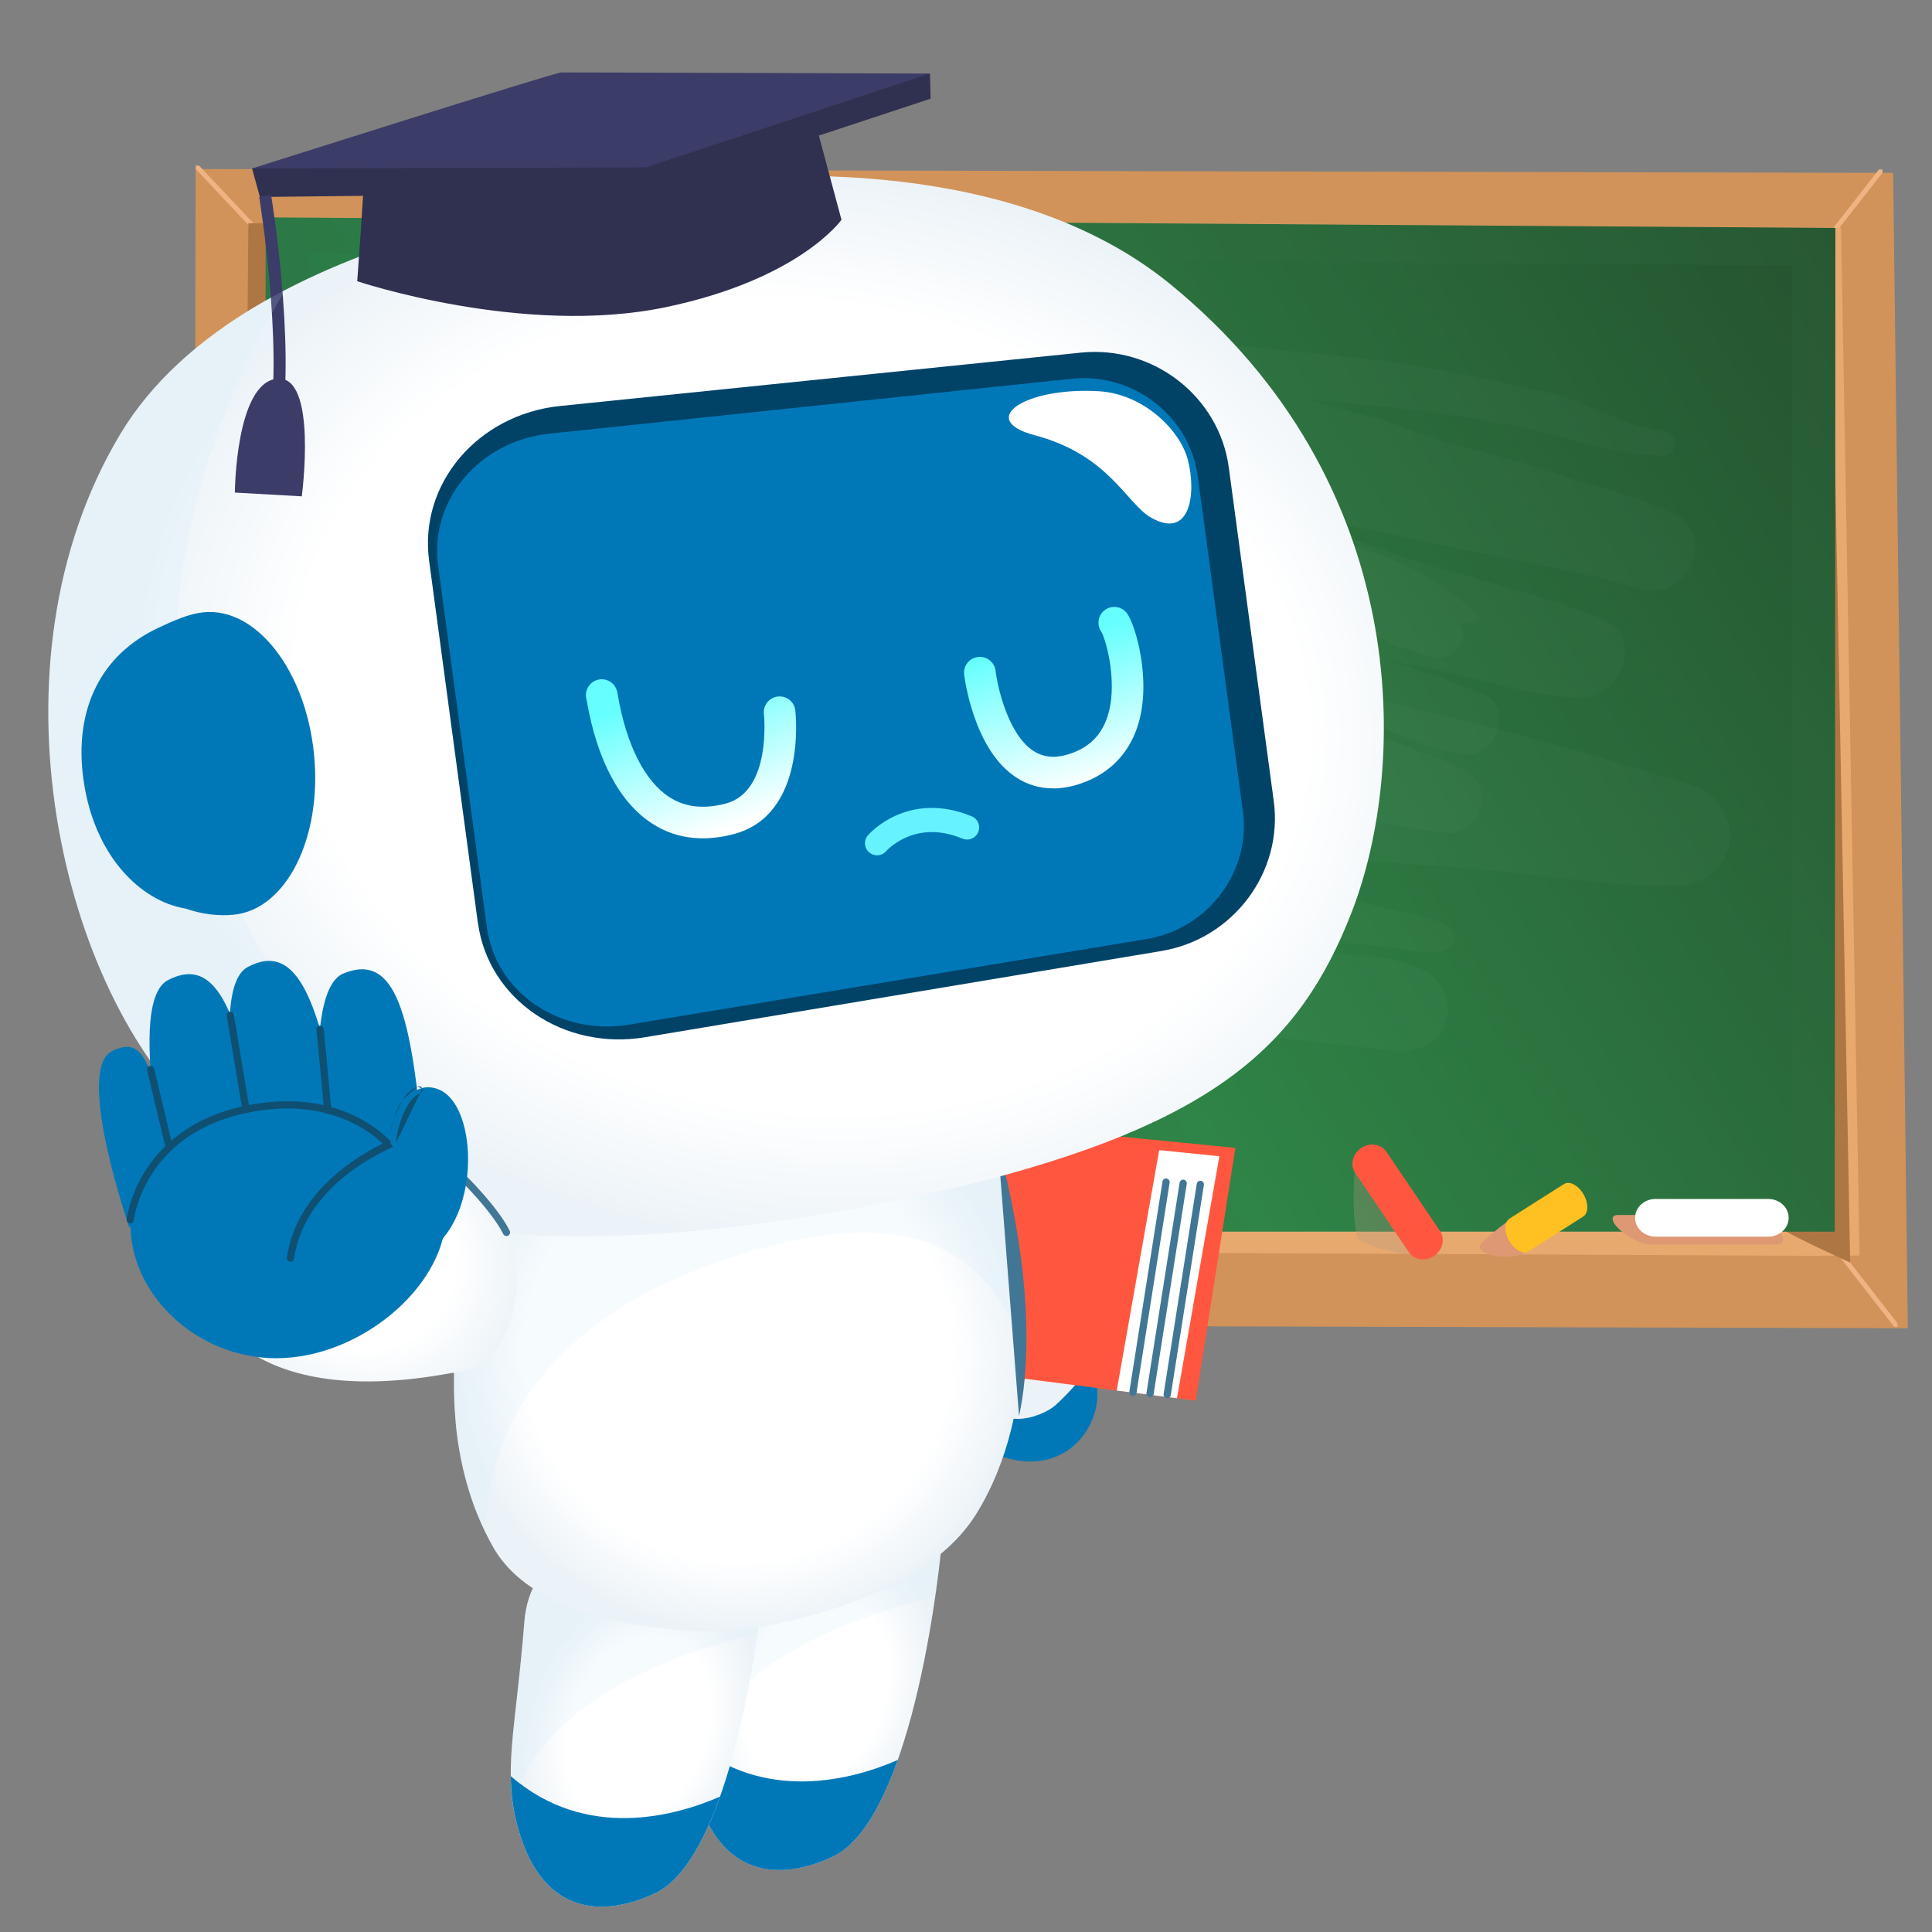 <svg width="160" height="160" viewBox="0 0 160 160" fill="none" xmlns="http://www.w3.org/2000/svg">
<rect x="0" y="0" width="160" height="160" fill="#808080" stroke="none"/>
<path d="M156.78 14.317L158 110L16 109.618L16.203 14L156.78 14.317Z" fill="#D19359"/>
<path d="M22.706 100.71L16.31 109.504H16V109.252L22.384 100.478L22.706 100.71Z" fill="#F0B384"/>
<path d="M149.544 99.835L157.139 109.582L157.143 109.887L156.87 109.883L149.226 100.079L149.544 99.835Z" fill="#F0B384"/>
<path d="M16.489 13.715L21.34 18.863L21.047 19.132L16.208 13.996V13.715H16.489Z" fill="#F0B384"/>
<path d="M151.134 20.393L150.82 20.149L155.606 14.032H155.895L155.899 14.309L151.134 20.393Z" fill="#F0B384"/>
<path d="M22.709 18L150.534 18.851L152.465 18.868L154 103.976L149.687 104L22 103.4L22.709 18Z" fill="#E8A96F"/>
<path d="M20.57 18.488L25.193 18.517C24.838 46.586 25.348 100.082 25.503 101.682L19.816 103.969L20.57 18.488Z" fill="#AE7643"/>
<path d="M149.605 19.344L151.615 19.356L153.221 104.556C153.221 104.556 148.782 102.562 147.396 101.683C147.461 77.659 149.218 22.958 149.605 19.344Z" fill="#AE7643"/>
<path d="M151.944 102H22V18L152 18.878L151.944 102Z" fill="url(#paint0_linear_2112_8570)"/>
<g style="mix-blend-mode:multiply" opacity="0.2">
<path d="M152 18.878L151.944 102H148.355L148.399 21.993L25.601 21V102H22V18L152 18.878Z" fill="#327042"/>
</g>
<path opacity="0.02" d="M29.965 63.011C33.846 61.705 38.498 61.929 42.574 61.754C47.152 61.562 51.751 61.644 56.333 61.64C65.57 61.636 74.812 61.672 84.046 61.925C86.5 61.99 88.954 62.079 91.408 62.185C88.379 61.546 85.35 60.919 82.325 60.301C72.859 58.36 63.451 56.174 54.054 53.96C49.606 52.914 45.192 51.881 40.683 51.099C36.386 50.354 32.257 49.426 28.257 47.725C25.049 46.358 25.351 41.523 28.257 40.07C32.224 38.084 36.386 38.296 40.74 38.316C45.09 38.337 49.407 38.389 53.748 38.662C56.712 38.849 59.676 39.089 62.635 39.358C61.588 39.15 60.54 38.939 59.496 38.703C55.469 37.787 55.106 31.337 59.496 30.677C65.689 29.745 72.032 30.571 78.224 31.162C82.68 31.585 87.14 31.943 91.583 32.415C91.396 32.374 91.208 32.334 91.012 32.305C89.361 32.045 87.935 31.552 86.65 30.518C85.093 29.269 86.483 27.181 88.167 27.055C92.186 26.754 96.059 27.832 100.014 28.309C104.274 28.826 108.566 29.237 112.834 29.688C116.988 30.128 121.02 30.921 125.093 31.837C126.992 32.264 129.088 32.61 130.877 33.355C133.071 34.267 135.252 35.406 137.669 35.659C139.031 35.801 139.1 37.685 137.669 37.718C133.882 37.803 130.16 36.245 126.495 35.496C122.247 34.629 117.959 33.974 113.637 33.591C111.84 33.432 110.046 33.241 108.256 33.046C109.973 33.587 111.697 34.084 113.458 34.495C115.407 34.946 117.359 35.919 119.267 36.538C123.164 37.417 127.029 38.609 130.845 39.879C133.519 40.607 136.181 41.397 138.623 42.569C142.267 44.315 139.715 49.866 135.867 48.755C129.61 46.956 123.193 46.008 116.846 44.592C113.25 43.79 109.622 43.151 105.974 42.626C108.754 43.505 111.518 44.441 114.253 45.442C120.331 47.668 126.723 48.853 132.757 51.294C136.23 52.699 134.334 57.839 130.902 57.778C127.249 57.712 123.829 56.593 120.327 55.763C116.344 54.819 112.223 54.278 108.199 53.484C99.997 51.864 91.706 50.729 83.381 49.87C79.215 49.439 75.049 49.011 70.878 48.621C75.525 49.671 80.181 50.688 84.845 51.649C103.393 55.478 122.125 59.259 140.119 65.05C144.868 66.58 144.061 73.153 138.937 73.328C134.579 73.479 130.323 72.828 126.01 72.335C121.465 71.822 116.891 71.566 112.329 71.252C103.181 70.626 94.025 70.072 84.853 69.771C76.206 69.486 67.556 69.421 58.905 69.397C61.315 69.869 63.724 70.337 66.129 70.76C75.195 72.347 84.2 74.248 93.251 75.916C97.743 76.747 102.264 77.377 106.781 78.073C108.546 78.346 110.417 79.091 112.186 79.119C114.225 79.152 116.218 79.465 118.012 80.418C119.5 81.207 120.213 82.953 119.765 84.491C119.161 86.571 117.131 87.283 115.072 87.01C102.26 85.317 89.382 84.703 76.475 84.105C75.004 84.035 73.532 83.983 72.056 83.942C72.868 84.251 73.654 84.605 74.409 85.025C75.705 85.745 75.835 87.763 74.409 88.451C71.983 89.619 69.366 89.367 66.761 88.94C63.226 88.362 59.529 88.236 55.933 88.097C51.947 87.947 47.96 87.808 43.969 87.637C40.165 87.475 36.089 86.897 32.301 87.291C31.009 87.426 31.021 85.513 32.301 85.379C35.143 85.085 37.899 84.613 40.74 84.479C40.296 84.219 39.884 83.905 39.509 83.523C38.078 82.049 38.045 79.164 40.234 78.212C44.914 76.169 50.092 76.812 55.09 76.905C55.901 76.922 56.708 76.93 57.519 76.938C53.944 76.332 50.369 75.697 46.818 74.968C46.476 74.899 46.247 74.85 46.101 74.814C45.664 74.765 45.228 74.716 44.792 74.671C43.377 74.516 41.963 74.35 40.552 74.166C36.223 73.601 28.225 72.811 27.124 67.736C26.651 65.563 27.768 63.748 29.961 63.007L29.965 63.011Z" fill="white"/>
<path opacity="0.02" d="M41.588 51.751C44.572 50.961 47.915 51.299 50.964 51.515C54.339 51.755 57.674 52.101 61.029 52.516C63.981 52.882 66.932 53.265 69.883 53.651C70.727 53.607 71.567 53.631 72.415 53.672C70.903 53.301 69.386 52.939 67.862 52.593C65.061 51.954 62.24 51.389 59.435 50.774C56.908 50.221 54.16 49.981 52.126 48.377C51.804 48.125 51.571 47.84 51.421 47.543C51.119 47.392 50.785 47.246 50.459 47.372C50.055 47.527 49.753 47.095 49.819 46.782C49.986 45.964 50.94 45.435 51.633 45.003C51.669 44.979 51.71 44.959 51.751 44.938C52.317 44.173 53.251 43.611 54.295 43.571C58.591 43.404 62.97 43.957 67.283 44.547C66.043 44.246 64.861 43.835 63.911 42.936C63.186 42.248 62.904 41.048 63.528 40.209C64.608 38.752 66.402 38.752 68.135 38.838C70.128 38.935 72.113 39.127 74.099 39.314C77.384 39.334 80.764 40.01 83.96 40.417C83.976 40.417 83.993 40.421 84.009 40.425C86.593 40.763 89.178 41.133 91.767 41.528C97.217 42.362 102.724 42.964 108.11 44.124C110.735 44.69 113.218 45.443 115.651 46.513C116.891 47.059 118.171 47.657 119.284 48.402C120.319 49.093 121.212 49.977 122.215 50.709C122.602 50.99 122.284 51.645 121.811 51.608C121.522 51.588 121.228 51.56 120.939 51.531C121.265 52.142 121.261 52.907 120.886 53.501C120.221 54.547 118.966 54.665 117.857 54.229C117.779 54.197 117.702 54.168 117.628 54.136C117.469 54.071 117.311 54.01 117.152 53.944C116.834 53.822 116.507 53.717 116.136 53.668C115.655 53.607 115.297 53.403 115.044 53.123C109.414 50.986 103.581 49.264 97.645 48.031C101.612 49.476 105.541 50.998 109.471 52.516C111.322 53.232 113.161 53.965 115.003 54.706C117.616 55.532 120.205 56.419 122.724 57.441C125.374 58.511 124.078 62.719 121.24 62.475C119.174 62.3 117.233 61.355 115.325 60.639C114.665 60.391 114.013 60.135 113.356 59.874C110.299 58.926 107.192 58.084 104.139 57.209C103.503 57.025 102.867 56.846 102.231 56.671C103.556 57.131 104.877 57.595 106.202 58.059C108.888 59.007 111.583 59.943 114.253 60.936C115.525 61.408 116.768 61.986 118.057 62.426C119.471 62.91 120.706 63.313 121.868 64.237C123.776 65.747 122.333 69.251 119.728 68.986C116.972 68.706 114.282 68.079 111.611 67.338C111.909 68.022 111.416 68.856 110.458 68.929C108.591 69.068 106.699 68.429 104.877 68.124C105.753 68.425 106.626 68.73 107.539 68.897C108.811 69.133 110.136 69.544 111.192 70.244C112.541 71.131 113.124 73.479 111.285 74.289C111.689 74.399 112.088 74.513 112.492 74.623C113.796 74.969 115.105 75.327 116.426 75.612C117.6 75.864 118.77 76.051 119.801 76.662C120.959 77.341 120.372 78.705 119.157 78.855C118.085 78.986 117.013 78.786 115.965 78.603C114.693 78.383 113.413 78.269 112.129 78.155C109.316 77.903 106.516 77.561 103.699 77.337C97.841 76.877 91.962 76.633 86.096 76.283C81.946 76.039 77.784 75.897 73.634 75.673C74.857 76.641 75.538 77.94 74.221 79.421C73.251 80.508 71.384 80.194 70.083 80.08C68.139 79.905 66.255 79.295 64.323 79.116C62.338 78.933 62.317 76.059 64.323 76.243C64.792 76.287 65.265 76.308 65.746 76.316C65.036 75.994 64.335 75.661 63.642 75.4C63.108 75.201 62.57 75.005 62.032 74.818C61.233 74.737 60.442 74.647 59.647 74.533C56.769 74.122 54.07 73.492 51.31 72.629C50.744 72.45 50.805 71.819 51.274 71.64C50.601 71.44 49.929 71.229 49.264 71.001C47.279 70.321 47.593 67.741 49.761 67.615C52.383 67.46 55.012 68.262 57.597 68.579C60.65 68.954 63.679 69.483 66.72 69.93C68.815 70.24 70.931 70.472 73.035 70.736C70.731 69.983 68.412 69.271 66.092 68.575C63.165 67.696 60.149 67.086 57.152 66.435C56.712 66.382 56.268 66.329 55.827 66.276C54.091 66.068 52.35 65.791 50.605 65.58C49.66 65.617 48.722 65.572 47.797 65.291C46.553 64.908 45.921 63.008 47.389 62.426C48.306 62.06 49.301 61.921 50.32 61.885C50.459 61.034 51.054 60.306 52.24 60.106C52.66 60.037 53.08 59.976 53.504 59.923C51.686 59.561 49.867 59.194 48.049 58.816C45.697 58.324 42.88 58.108 40.887 56.753C38.889 55.393 38.934 52.467 41.596 51.763L41.588 51.751ZM77.274 60.306C78.567 60.411 79.859 60.542 81.147 60.7C79.533 60.472 77.922 60.249 76.304 60.025C76.602 60.11 76.899 60.196 77.197 60.285C77.221 60.293 77.246 60.297 77.27 60.306H77.274ZM103.642 73.98C104.204 74.057 104.763 74.143 105.325 74.228C105.052 74.135 104.775 74.045 104.502 73.951C102.08 73.402 99.643 72.889 97.209 72.389C91.689 71.245 86.125 70.268 80.536 69.458C77.401 69.003 74.266 68.555 71.127 68.136C73.336 68.628 75.534 69.145 77.723 69.711C79.137 70.073 80.56 70.46 81.938 70.919C82.831 71.216 84.005 71.562 84.702 72.189C85.167 72.23 85.631 72.266 86.096 72.307C91.954 72.804 97.82 73.194 103.646 73.984L103.642 73.98Z" fill="#FAFFCC"/>
<g style="mix-blend-mode:darken">
<path d="M134.145 101.844C134.877 102.522 135.982 103.066 136.614 103.066H147.164C147.797 103.066 147.837 102.522 147.251 101.844C146.672 101.173 145.667 100.621 145.008 100.621H134.005C133.346 100.621 133.406 101.166 134.145 101.844Z" fill="#DE9873"/>
</g>
<path d="M135.41 100.854C135.41 101.711 136.168 102.415 137.107 102.415H146.432C147.371 102.415 148.13 101.717 148.13 100.854C148.13 99.99 147.371 99.292 146.432 99.292H137.107C136.168 99.292 135.41 99.99 135.41 100.854Z" fill="white"/>
<g style="mix-blend-mode:multiply" opacity="0.3">
<path d="M112.279 95.843C112.279 95.843 111.8 100.335 112.419 102.528C113.497 103.564 117.85 104.103 117.85 104.103L112.279 95.849V95.843Z" fill="#B6987F"/>
</g>
<path d="M112.719 95.079C112 95.564 111.787 96.487 112.233 97.139L116.666 103.691C117.112 104.348 118.05 104.495 118.769 104.009C119.481 103.531 119.701 102.601 119.255 101.943L114.822 95.391C114.376 94.733 113.437 94.594 112.725 95.072L112.719 95.079Z" fill="#FF573F"/>
<g style="mix-blend-mode:darken">
<path d="M130.311 100.635C130.311 100.635 126.151 103.851 125.811 103.95C124.294 104.402 121.791 103.725 122.776 102.854C123.854 101.904 125.365 100.522 126.657 100.355C127.948 100.189 130.311 100.635 130.311 100.635Z" fill="#DE9873"/>
</g>
<path d="M124.993 102.786C125.432 103.531 126.157 103.896 126.61 103.61L131.11 100.753C131.562 100.467 131.569 99.63 131.13 98.886C130.684 98.141 129.965 97.769 129.512 98.062L125.013 100.919C124.56 101.205 124.553 102.042 124.993 102.786Z" fill="#FFC121"/>
<path d="M90.312 113.474C92.167 116.091 89.44 122.635 83.111 120.672C76.783 118.709 82.252 102.101 90.312 113.474Z" fill="#0078B8"/>
<path d="M82.745 95.152C82.745 95.152 86.092 96.897 88.855 99.514C91.617 102.132 94.109 106.756 92.639 109.474C91.185 112.165 89.335 114.63 87.401 116.38C86.38 117.3 82.164 118.997 81.584 114.778C81.584 114.778 78.821 96.164 82.749 95.147L82.745 95.152Z" fill="url(#paint1_radial_2112_8570)"/>
<path d="M82.745 95.152C81.187 95.558 80.68 98.729 80.641 102.411C82.094 105.482 83.692 107.947 84.277 105.548C84.918 102.9 86.664 100.478 88.104 98.834C85.52 96.6 82.749 95.147 82.749 95.147L82.745 95.152Z" fill="#C1E2F3" fill-opacity="0.16"/>
<path fill-rule="evenodd" clip-rule="evenodd" d="M88.152 106.348C88.251 106.481 88.225 106.669 88.092 106.768C86.905 107.661 86.07 108.079 84.797 108.452C84.638 108.499 84.472 108.408 84.425 108.249C84.379 108.09 84.47 107.923 84.629 107.877C85.827 107.525 86.598 107.141 87.732 106.289C87.864 106.189 88.052 106.216 88.152 106.348Z" fill="#417794"/>
<path d="M102.308 95.061L99.027 116L97.472 115.799L92.484 115.159L68.06 112.026L72.094 92.098L102.308 95.061Z" fill="#FF573F"/>
<path d="M100.983 95.753C100.983 95.753 98.263 111.201 97.472 115.799L92.484 115.159L95.999 95.25L100.983 95.753Z" fill="white"/>
<path fill-rule="evenodd" clip-rule="evenodd" d="M99.452 97.792C99.616 97.818 99.728 97.971 99.702 98.135L96.958 115.543C96.932 115.706 96.779 115.818 96.615 115.792C96.451 115.767 96.34 115.613 96.365 115.449L99.109 98.041C99.135 97.878 99.288 97.766 99.452 97.792Z" fill="#417794"/>
<path fill-rule="evenodd" clip-rule="evenodd" d="M98.033 97.697C98.197 97.723 98.308 97.876 98.283 98.04L95.539 115.448C95.513 115.612 95.36 115.724 95.196 115.698C95.032 115.672 94.921 115.518 94.946 115.355L97.69 97.947C97.716 97.783 97.869 97.671 98.033 97.697Z" fill="#417794"/>
<path fill-rule="evenodd" clip-rule="evenodd" d="M96.614 97.602C96.778 97.628 96.889 97.782 96.864 97.945L94.12 115.353C94.094 115.517 93.94 115.629 93.777 115.603C93.613 115.577 93.501 115.424 93.527 115.26L96.271 97.852C96.297 97.688 96.45 97.576 96.614 97.602Z" fill="#417794"/>
<path d="M77.948 128.214C77.948 128.214 75.901 150.528 68.932 153.774C64.698 155.746 59.71 155.611 57.663 148.513C56.288 143.736 57.432 140.32 58.139 131.329C59.077 119.402 77.948 128.214 77.948 128.214Z" fill="url(#paint2_radial_2112_8570)"/>
<path d="M58.139 131.329C57.567 138.61 56.712 142.231 57.135 145.887C61.01 136.302 72.99 133.454 77.464 132.175C77.809 129.794 77.948 128.214 77.948 128.214C77.948 128.214 59.077 119.398 58.139 131.329Z" fill="#C1E2F3" fill-opacity="0.16"/>
<path d="M74.352 145.747C73.017 149.516 71.249 152.701 68.932 153.779C64.698 155.75 59.71 155.615 57.663 148.517C57.214 146.964 57.039 145.555 57.022 144.055C63.302 149.508 70.826 147.296 74.348 145.752L74.352 145.747Z" fill="#0078B8"/>
<path d="M63.228 131.255C63.228 131.255 61.181 153.569 54.211 156.815C49.977 158.787 44.989 158.652 42.942 151.554C41.567 146.777 42.711 143.361 43.418 134.37C44.356 122.443 63.228 131.255 63.228 131.255Z" fill="url(#paint3_radial_2112_8570)"/>
<path d="M43.418 134.37C42.846 141.651 41.991 145.272 42.414 148.928C46.29 139.343 58.274 136.495 62.743 135.217C63.088 132.835 63.227 131.255 63.227 131.255C63.227 131.255 44.356 122.439 43.418 134.37Z" fill="#C1E2F3" fill-opacity="0.16"/>
<path d="M59.631 148.783C58.296 152.553 56.528 155.737 54.211 156.815C49.977 158.787 44.989 158.651 42.942 151.554C42.497 150.001 42.318 148.592 42.301 147.091C48.581 152.544 56.105 150.332 59.627 148.788L59.631 148.783Z" fill="#0078B8"/>
<path d="M37.627 116.166C37.635 116.388 37.644 116.606 37.666 116.829C37.666 116.881 37.67 116.929 37.675 116.977C37.688 117.226 37.709 117.47 37.731 117.723C37.744 117.911 37.766 118.098 37.784 118.286C37.805 118.482 37.832 118.678 37.853 118.875C37.875 119.084 37.906 119.294 37.941 119.503C37.971 119.682 37.993 119.852 38.028 120.031C38.032 120.061 38.037 120.087 38.041 120.122C38.08 120.349 38.124 120.576 38.168 120.807C38.181 120.864 38.19 120.921 38.207 120.982C38.246 121.187 38.29 121.392 38.338 121.597C38.526 122.404 38.748 123.207 39.01 124.001C39.167 124.48 39.342 124.956 39.538 125.431C39.547 125.458 39.556 125.479 39.569 125.506C39.669 125.75 39.774 125.994 39.883 126.239C39.983 126.465 40.088 126.688 40.201 126.915C40.21 126.937 40.219 126.958 40.236 126.98C40.424 127.368 40.625 127.748 40.839 128.123C45.19 135.801 60.382 135.103 60.382 135.103C60.382 135.103 75.744 133.663 80.868 125.349C83.591 120.925 84.573 115.799 84.696 110.979C84.914 101.914 82.073 93.926 81.994 93.686H81.99C81.641 93.463 81.287 93.254 80.938 93.058C80.593 92.857 80.244 92.665 79.891 92.482C79.712 92.39 79.541 92.299 79.362 92.211C78.839 91.95 78.311 91.71 77.787 91.478C77.259 91.252 76.735 91.042 76.211 90.85C75.867 90.719 75.517 90.602 75.168 90.484C74.819 90.371 74.47 90.261 74.125 90.161C73.946 90.113 73.776 90.061 73.602 90.017C72.393 89.69 71.188 89.446 69.997 89.271C69.822 89.245 69.656 89.228 69.482 89.206C69.141 89.162 68.805 89.123 68.469 89.097C67.461 89.001 66.457 88.957 65.475 88.957C65.183 88.957 64.89 88.961 64.598 88.97C64.498 88.97 64.397 88.975 64.301 88.975C64.009 88.988 63.716 89.005 63.424 89.018C63.092 89.036 62.761 89.066 62.433 89.097C62.102 89.127 61.77 89.158 61.443 89.197H61.438C50.405 90.493 41.96 96.618 41.188 97.198C41.148 97.224 41.131 97.237 41.131 97.237C41.131 97.237 41.131 97.241 41.127 97.25C41.122 97.263 41.114 97.289 41.092 97.329C40.773 98.083 38.643 103.327 37.875 109.971C37.853 110.193 37.827 110.407 37.801 110.63C37.779 110.913 37.749 111.201 37.722 111.489C37.679 112.004 37.648 112.523 37.627 113.051C37.587 114.072 37.583 115.119 37.627 116.174V116.166Z" fill="url(#paint4_radial_2112_8570)"/>
<path d="M37.626 116.165C37.635 116.388 37.644 116.606 37.666 116.828C37.666 116.881 37.67 116.929 37.674 116.977C37.688 117.225 37.709 117.469 37.731 117.723C37.744 117.91 37.766 118.098 37.783 118.285C37.805 118.482 37.831 118.678 37.853 118.874C37.875 119.084 37.906 119.293 37.941 119.502C37.971 119.681 37.993 119.851 38.028 120.03C38.032 120.061 38.037 120.087 38.041 120.122C38.08 120.349 38.124 120.576 38.168 120.807C38.181 120.863 38.189 120.92 38.207 120.981C38.246 121.186 38.29 121.391 38.338 121.596C38.526 122.403 38.748 123.206 39.01 124C39.167 124.48 39.346 124.955 39.538 125.431C39.547 125.457 39.556 125.479 39.569 125.505C39.669 125.749 39.774 125.994 39.883 126.238C39.983 126.465 40.088 126.687 40.201 126.914C40.21 126.936 40.219 126.958 40.236 126.98C40.245 115.14 49.62 106.542 64.86 102.951C76.229 100.273 81.422 103.959 84.691 110.974C84.909 101.909 82.068 93.921 81.99 93.681H81.985C81.636 93.459 81.283 93.249 80.934 93.053C80.589 92.852 80.24 92.66 79.886 92.477C79.707 92.385 79.537 92.294 79.358 92.207C78.834 91.945 78.306 91.696 77.782 91.474C77.254 91.247 76.731 91.037 76.207 90.846C75.862 90.715 75.513 90.597 75.164 90.479C74.815 90.366 74.466 90.257 74.121 90.156C73.942 90.108 73.772 90.056 73.597 90.012C72.388 89.681 71.184 89.441 69.992 89.266C69.818 89.24 69.652 89.223 69.477 89.201C69.137 89.157 68.801 89.118 68.465 89.092C67.457 88.996 66.453 88.952 65.471 88.952C65.178 88.952 64.886 88.957 64.594 88.965C64.493 88.965 64.393 88.97 64.297 88.97C64.004 88.983 63.712 89 63.42 89.013C63.088 89.031 62.756 89.061 62.429 89.092C62.097 89.122 61.766 89.153 61.438 89.192H61.434C50.553 91.225 41.969 96.682 41.183 97.193C41.144 97.219 41.127 97.232 41.127 97.232C41.127 97.232 41.127 97.236 41.122 97.245C41.118 97.258 41.109 97.284 41.087 97.324C40.821 98.013 39.115 102.563 38.067 108.5C37.993 108.98 37.928 109.469 37.871 109.97C37.849 110.193 37.823 110.407 37.797 110.629C37.775 110.913 37.744 111.201 37.718 111.489C37.674 112.003 37.644 112.522 37.622 113.05C37.583 114.071 37.578 115.118 37.622 116.174L37.626 116.165Z" fill="#C1E2F3" fill-opacity="0.16"/>
<path fill-rule="evenodd" clip-rule="evenodd" d="M82.766 96.427C82.927 96.387 83.089 96.486 83.128 96.647C84.771 103.406 85.088 108.49 84.992 111.932C84.944 113.653 84.793 114.962 84.654 115.864C84.584 116.315 84.517 116.663 84.468 116.908C84.456 116.968 84.445 117.021 84.436 117.066C84.425 117.116 84.417 117.158 84.409 117.195C84.403 117.23 84.398 117.255 84.395 117.273C84.394 117.279 84.393 117.284 84.393 117.286" fill="#417794"/>
<path d="M79.467 98.288C49.179 105.207 28.614 103.405 16.63 92.647C5.182 82.369 -1.517 55.148 9.944 35.979C20.357 18.564 52.208 15.75 57.641 15.074C63.075 14.398 83.766 12.784 96.933 23.546C117.013 39.957 116.642 63.414 111.951 75.516C107.634 86.644 100.512 93.127 79.472 98.288H79.467Z" fill="url(#paint5_radial_2112_8570)"/>
<path d="M30.167 14.18C30.189 15.056 29.584 23.289 29.584 23.289C29.584 23.289 43.325 27.903 55.129 25.441C66.231 23.123 69.688 18.202 69.688 18.202L67.204 8.949C67.204 8.949 60.982 4.707 45.625 7.253C30.268 9.799 30.172 14.18 30.172 14.18H30.167Z" fill="#303051"/>
<path d="M21.523 16.314L20.874 13.952C20.874 13.952 46.12 8.09 46.532 8.081C46.988 8.072 77.018 6.092 77.018 6.092L77.066 8.173L53.529 15.946L21.523 16.314Z" fill="#303051"/>
<path d="M20.874 13.953C20.874 13.953 45.892 6.013 46.484 6C47.075 5.987 77.018 6.092 77.018 6.092L53.481 13.865L20.874 13.957V13.953Z" fill="#3C3C68"/>
<path fill-rule="evenodd" clip-rule="evenodd" d="M21.467 16.321L21.96 16.24C22.453 16.159 22.453 16.159 22.453 16.159L22.455 16.169L22.459 16.195L22.476 16.3C22.49 16.391 22.511 16.526 22.538 16.7C22.59 17.047 22.664 17.55 22.748 18.176C22.918 19.427 23.131 21.169 23.308 23.133C23.662 27.046 23.877 31.889 23.29 35.477L22.303 35.315C22.869 31.862 22.666 27.127 22.313 23.223C22.137 21.277 21.925 19.55 21.757 18.31C21.674 17.69 21.601 17.192 21.549 16.849C21.523 16.678 21.502 16.545 21.488 16.456L21.472 16.355L21.468 16.329L21.467 16.321Z" fill="#3C3C68"/>
<path d="M19.45 40.793C19.45 40.793 19.507 31.737 22.925 31.364C26.342 30.992 24.993 41.105 24.993 41.105L19.45 40.793Z" fill="#3C3C68"/>
<path d="M39.577 76.415C40.437 82.784 46.678 87.024 53.425 85.899L96.187 78.757C102.153 77.763 106.277 72.209 105.487 66.342L101.764 38.719C100.975 32.851 95.523 28.585 89.51 29.204L46.381 33.623C39.577 34.322 34.681 40.058 35.536 46.427L39.573 76.419L39.577 76.415Z" fill="#004367"/>
<path d="M94.982 77.758C100.062 76.916 103.602 72.174 102.93 67.179L99.198 39.46C98.526 34.465 93.861 30.831 88.737 31.368L45.504 35.914C39.726 36.52 35.558 41.415 36.282 46.82L40.319 76.79C41.048 82.191 46.364 85.807 52.094 84.856L94.987 77.758H94.982Z" fill="#0078B8"/>
<path d="M72.633 69.832C72.633 69.832 75.413 66.586 80.087 68.527" stroke="#66F3FF" stroke-width="2" stroke-linecap="round" stroke-linejoin="round"/>
<path d="M90.98 32.398C94.707 32.611 97.736 35.621 98.378 38.095C99.072 40.786 98.631 44.726 95.345 42.88C93.28 41.72 91.879 37.685 85.691 36.044C80.881 34.771 84.827 32.044 90.985 32.398H90.98Z" fill="white"/>
<path d="M87.205 65.29C86.123 65.29 85.119 64.998 84.198 64.409C80.628 62.132 79.877 56.116 79.847 55.863C79.76 55.143 80.275 54.493 80.995 54.41C81.715 54.327 82.365 54.838 82.448 55.553C82.618 56.949 83.513 60.871 85.612 62.206C86.45 62.738 87.428 62.812 88.597 62.428C90.107 61.935 91.098 61.002 91.635 59.58C92.669 56.827 91.613 53.019 91.212 52.325C90.801 51.749 90.928 50.947 91.495 50.523C92.076 50.092 92.896 50.205 93.328 50.785C94.022 51.71 95.41 56.339 94.236 60.068C93.485 62.455 91.818 64.13 89.413 64.919C88.65 65.172 87.912 65.295 87.205 65.295V65.29Z" fill="url(#paint6_linear_2112_8570)"/>
<path d="M58.204 69.426C56.677 69.426 55.276 69.021 54.023 68.214C51.322 66.477 49.445 62.953 48.59 58.019C48.581 57.958 48.572 57.914 48.563 57.879C48.398 57.22 48.769 56.54 49.419 56.322C50.104 56.095 50.846 56.465 51.073 57.15C51.112 57.268 51.125 57.355 51.165 57.574C51.88 61.705 53.399 64.702 55.437 66.015C56.738 66.853 58.257 67.027 60.085 66.552C63.939 65.548 63.267 59.196 63.262 59.131C63.179 58.416 63.699 57.766 64.415 57.683C65.135 57.6 65.781 58.114 65.864 58.83C65.903 59.183 66.797 67.502 60.749 69.082C59.867 69.313 59.016 69.426 58.204 69.426Z" fill="url(#paint7_linear_2112_8570)"/>
<path d="M9.948 35.979C-1.513 55.148 5.186 82.37 16.634 92.648C22.107 97.56 29.369 100.6 38.526 101.8C38.574 101.687 38.595 101.621 38.595 101.621C38.595 101.621 18.083 81.118 15.028 60.614C12.606 44.351 20.339 29.462 23.643 24C18.022 26.923 13.038 30.805 9.948 35.979Z" fill="#C1E2F3" fill-opacity="0.16"/>
<path d="M6.915 64.575C7.783 70.84 11.62 74.635 15.373 75.246H15.377C16.756 75.726 18.14 75.878 19.366 75.752C23.722 75.316 26.698 69.356 26.004 62.442C25.315 55.523 21.217 50.271 16.861 50.707C15.652 50.829 14.382 51.392 13.038 52.029C8.451 54.21 6.09 58.625 6.91 64.571L6.915 64.575Z" fill="#0078B8"/>
<path d="M35.396 94.353C35.798 94.82 39.905 98.572 41.943 102.062C43.981 105.552 42.379 113.841 37.434 113.697C19.541 117.043 16.922 107.445 16.922 107.445C16.922 107.445 31.905 90.288 35.396 94.358V94.353Z" fill="url(#paint8_radial_2112_8570)"/>
<path fill-rule="evenodd" clip-rule="evenodd" d="M36.768 96.443C36.768 96.277 36.902 96.143 37.068 96.143C37.142 96.143 37.202 96.168 37.225 96.179C37.257 96.193 37.288 96.211 37.315 96.228C37.369 96.261 37.431 96.307 37.497 96.359C37.63 96.464 37.801 96.613 37.996 96.793C38.389 97.156 38.894 97.659 39.424 98.23C40.477 99.364 41.654 100.796 42.212 101.929C42.285 102.078 42.224 102.257 42.075 102.331C41.927 102.404 41.747 102.343 41.674 102.194C41.158 101.146 40.033 99.768 38.984 98.638C38.463 98.077 37.968 97.585 37.589 97.234C37.399 97.058 37.241 96.921 37.125 96.83C37.066 96.784 37.024 96.753 36.996 96.736C36.994 96.735 36.992 96.734 36.991 96.733C36.862 96.698 36.768 96.582 36.768 96.443Z" fill="#417794"/>
<path d="M14.823 102.062C14.823 102.062 10 83.207 13.911 81.17C18.105 78.984 19.824 84.189 21.718 94.576C23.613 104.963 15.39 103.733 14.823 102.062Z" fill="#0078B8"/>
<path d="M21.448 100.962C21.448 100.962 16.625 82.108 20.536 80.07C24.73 77.885 26.449 83.089 28.344 93.476C30.238 103.863 22.015 102.633 21.448 100.962Z" fill="#0078B8"/>
<path d="M27.458 101.503C27.458 101.503 24.368 82.291 28.444 80.616C32.821 78.819 34.061 84.158 35.004 94.676C35.95 105.19 27.868 103.222 27.458 101.508V101.503Z" fill="#0078B8"/>
<path d="M10.712 101.664C10.712 101.664 6.16 88.533 9.298 87.037C12.283 85.615 12.61 88.507 14.862 98.833L10.712 101.664Z" fill="#0078B8"/>
<path d="M32.271 96.591C32.25 96.377 32.603 88.974 36.199 90.173C39.795 91.373 39.839 101.769 34.868 103.893C29.897 106.018 32.271 96.591 32.271 96.591Z" fill="#0078B8"/>
<path d="M36.889 99.823C37.509 105.551 31.067 111.672 24.232 112.409C17.398 113.146 11.48 108.156 10.86 102.428C10.24 96.7 15.15 92.398 21.985 91.661C28.819 90.924 36.269 94.095 36.889 99.823Z" fill="#0078B8"/>
<path fill-rule="evenodd" clip-rule="evenodd" d="M31.849 94.849C29.467 92.552 25.8 91.239 21.105 92.036L21.105 92.036C16.475 92.82 13.978 95.086 12.633 97.139C11.958 98.169 11.57 99.151 11.351 99.874C11.241 100.235 11.174 100.531 11.135 100.735C11.115 100.837 11.102 100.916 11.094 100.968C11.09 100.994 11.088 101.014 11.086 101.027L11.084 101.04L11.084 101.043M11.084 101.043C11.066 101.208 10.918 101.327 10.754 101.309C10.589 101.291 10.47 101.143 10.488 100.978L10.784 101.01C10.488 100.978 10.488 100.978 10.488 100.978L10.488 100.977L10.488 100.975L10.489 100.97L10.491 100.95C10.493 100.934 10.496 100.91 10.501 100.88C10.51 100.819 10.524 100.732 10.546 100.621C10.588 100.399 10.66 100.083 10.776 99.7C11.008 98.934 11.418 97.897 12.131 96.81C13.562 94.626 16.2 92.258 21.005 91.445C25.869 90.619 29.734 91.975 32.266 94.417C32.385 94.532 32.389 94.722 32.273 94.841C32.158 94.96 31.969 94.964 31.849 94.849" fill="#0F4F72"/>
<path fill-rule="evenodd" clip-rule="evenodd" d="M34.973 90.152C35.033 90.306 34.957 90.48 34.803 90.54C34.432 90.685 34.11 90.995 33.833 91.417C33.557 91.837 33.343 92.344 33.179 92.843C33.016 93.34 32.907 93.817 32.838 94.171C32.804 94.348 32.78 94.493 32.765 94.593C32.758 94.643 32.752 94.682 32.749 94.708L32.745 94.737L32.744 94.745C32.744 94.745 32.744 94.744 32.744 94.745M34.973 90.152C34.913 89.998 34.739 89.921 34.585 89.981L34.973 90.152ZM34.585 89.981C34.054 90.188 33.645 90.61 33.331 91.088L34.585 89.981ZM33.331 91.088C33.016 91.568 32.782 92.129 32.609 92.656L33.331 91.088ZM32.609 92.656C32.435 93.183 32.321 93.687 32.249 94.057L32.609 92.656ZM32.249 94.057C32.214 94.241 32.189 94.392 32.173 94.499L32.249 94.057ZM32.173 94.499C32.125 94.52 32.067 94.545 32 94.575C31.789 94.67 31.488 94.812 31.125 95.004C30.399 95.386 29.421 95.965 28.413 96.754C26.401 98.327 24.238 100.759 23.765 104.149C23.742 104.313 23.857 104.465 24.021 104.487C24.185 104.51 24.336 104.396 24.359 104.232C24.802 101.06 26.831 98.753 28.783 97.226C29.756 96.465 30.702 95.905 31.405 95.535C31.756 95.35 32.045 95.213 32.246 95.123C32.347 95.077 32.425 95.044 32.478 95.022L32.537 94.997L32.551 94.992L32.555 94.99" fill="#0F4F72"/>
<path fill-rule="evenodd" clip-rule="evenodd" d="M26.482 84.946C26.647 84.93 26.794 85.051 26.809 85.216L27.442 91.917C27.458 92.082 27.337 92.228 27.172 92.244C27.007 92.259 26.86 92.138 26.845 91.973L26.212 85.273C26.196 85.108 26.317 84.961 26.482 84.946Z" fill="#0F4F72"/>
<path fill-rule="evenodd" clip-rule="evenodd" d="M19.02 83.783C19.183 83.756 19.338 83.867 19.365 84.03L20.666 91.835C20.693 91.998 20.583 92.153 20.419 92.18C20.256 92.207 20.101 92.097 20.074 91.933L18.773 84.129C18.746 83.965 18.857 83.811 19.02 83.783Z" fill="#0F4F72"/>
<path fill-rule="evenodd" clip-rule="evenodd" d="M12.405 88.281C12.566 88.242 12.728 88.342 12.767 88.503L14.303 94.933C14.341 95.094 14.242 95.256 14.081 95.295C13.92 95.333 13.758 95.234 13.719 95.073L12.183 88.642C12.145 88.481 12.244 88.319 12.405 88.281Z" fill="#0F4F72"/>
<defs>
<linearGradient id="paint0_linear_2112_8570" x1="150.589" y1="17.573" x2="21.962" y2="98.06" gradientUnits="userSpaceOnUse">
<stop stop-color="#25532F"/>
<stop offset="0.55" stop-color="#2F8447"/>
<stop offset="1" stop-color="#226C46"/>
</linearGradient>
<radialGradient id="paint1_radial_2112_8570" cx="0" cy="0" r="1" gradientUnits="userSpaceOnUse" gradientTransform="translate(86.858 106.327) rotate(59.013) scale(8.619 6.524)">
<stop offset="0.573" stop-color="white"/>
<stop offset="1" stop-color="#ECF3F8"/>
</radialGradient>
<radialGradient id="paint2_radial_2112_8570" cx="0" cy="0" r="1" gradientUnits="userSpaceOnUse" gradientTransform="translate(67.605 140.098) rotate(110.906) scale(12.842 9.221)">
<stop offset="0.608" stop-color="white"/>
<stop offset="1" stop-color="#ECF3F8"/>
</radialGradient>
<radialGradient id="paint3_radial_2112_8570" cx="0" cy="0" r="1" gradientUnits="userSpaceOnUse" gradientTransform="translate(52.884 143.139) rotate(110.906) scale(12.842 9.221)">
<stop offset="0.608" stop-color="white"/>
<stop offset="1" stop-color="#ECF3F8"/>
</radialGradient>
<radialGradient id="paint4_radial_2112_8570" cx="0" cy="0" r="1" gradientUnits="userSpaceOnUse" gradientTransform="translate(61.151 112.038) rotate(90) scale(23.081 23.556)">
<stop offset="0.751" stop-color="white"/>
<stop offset="1" stop-color="#ECF3F8"/>
</radialGradient>
<radialGradient id="paint5_radial_2112_8570" cx="0" cy="0" r="1" gradientUnits="userSpaceOnUse" gradientTransform="translate(66.412 58.504) rotate(99.006) scale(44.608 56.181)">
<stop offset="0.748" stop-color="white"/>
<stop offset="1" stop-color="#ECF3F8"/>
</radialGradient>
<linearGradient id="paint6_linear_2112_8570" x1="86.607" y1="53.11" x2="89.804" y2="65.326" gradientUnits="userSpaceOnUse">
<stop stop-color="#66FFFF"/>
<stop offset="1" stop-color="white"/>
</linearGradient>
<linearGradient id="paint7_linear_2112_8570" x1="56.507" y1="56.858" x2="60.575" y2="68.49" gradientUnits="userSpaceOnUse">
<stop stop-color="#66FFFF"/>
<stop offset="1" stop-color="white"/>
</linearGradient>
<radialGradient id="paint8_radial_2112_8570" cx="0" cy="0" r="1" gradientUnits="userSpaceOnUse" gradientTransform="translate(29.864 104.069) rotate(125.258) scale(12.864 13.987)">
<stop offset="0.573" stop-color="white"/>
<stop offset="1" stop-color="#ECF3F8"/>
</radialGradient>
</defs>
</svg>
